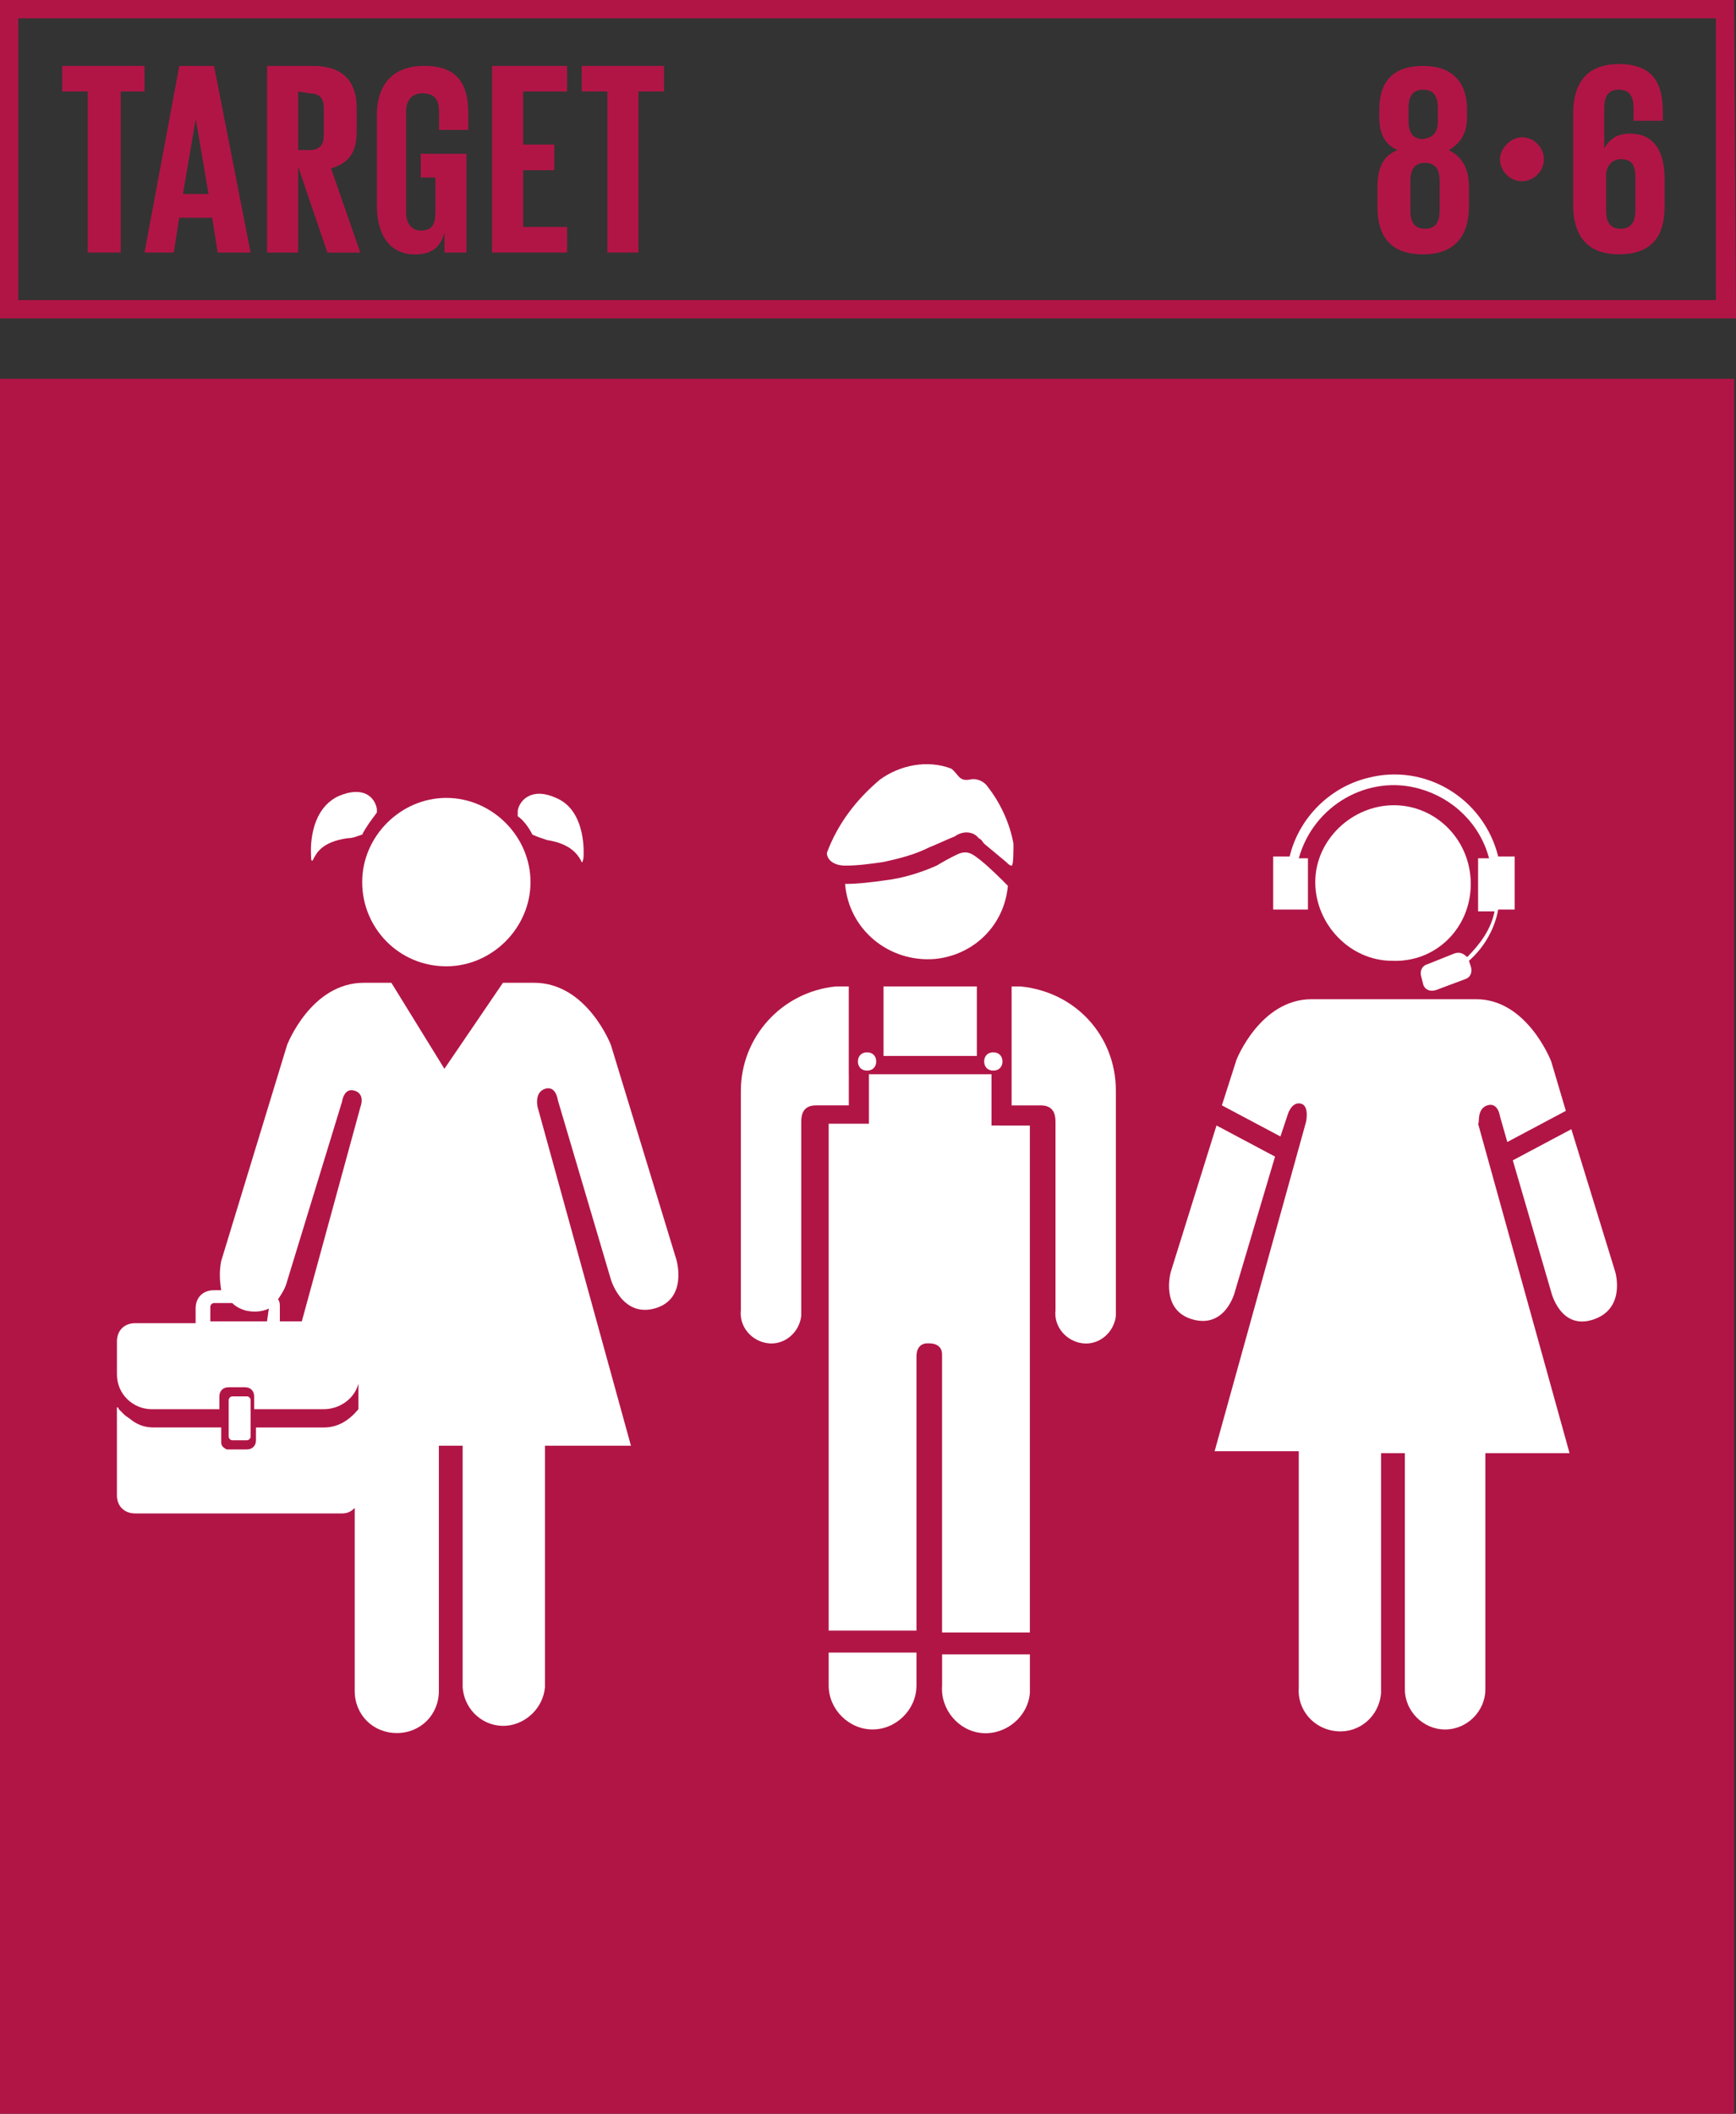 <?xml version="1.0" encoding="UTF-8"?><svg id="Capa_1" xmlns="http://www.w3.org/2000/svg" viewBox="0 0 467 568.37"><rect x="0" y="0" width="467" height="568.37" fill="#333333" stroke="none"/><defs><style>.cls-1{fill:#fff;}.cls-2{fill:#b11546;}</style></defs><path class="cls-2" d="M4.92,80.7H461.59V4.92H4.92V80.7Zm462.08,4.92H0V0H466.51l.49,85.62Z"/><polygon class="cls-2" points="16.73 17.72 38.88 17.72 38.88 24.6 32.48 24.6 32.48 67.91 23.62 67.91 23.62 24.6 16.73 24.6 16.73 17.72"/><path class="cls-2" d="M49.21,52.16h6.89l-3.44-20.18-3.44,20.18Zm-10.33,15.75l9.35-50.19h9.35l9.84,50.19h-8.86l-1.48-9.35h-8.86l-1.48,9.35h-7.87Z"/><path class="cls-2" d="M80.21,24.6v15.75h2.95c2.95,0,3.94-1.48,3.94-3.94v-7.38c0-2.95-1.48-3.94-3.94-3.94l-2.95-.49Zm0,20.18v23.13h-8.37V17.72h12.3c8.37,0,11.81,4.43,11.81,11.32v6.4c0,5.41-1.97,8.37-6.89,9.84l7.87,22.64h-8.86l-7.87-23.13Z"/><path class="cls-2" d="M113.67,41.34h11.81v26.57h-5.91v-5.41c-.98,3.94-3.44,5.91-7.87,5.91-7.38,0-10.33-5.91-10.33-13.29V31c0-7.87,3.94-13.29,12.79-13.29,9.35,0,11.81,5.41,11.81,12.79v4.43h-7.87v-4.92c0-2.95-.98-4.92-4.43-4.92-2.95,0-4.43,1.97-4.43,4.92v27.07c0,2.95,1.48,4.92,3.94,4.92,2.95,0,3.94-1.48,3.94-4.92v-9.35h-3.94v-6.4h.49Z"/><polygon class="cls-2" points="132.37 17.72 152.55 17.72 152.55 24.6 140.74 24.6 140.74 38.88 149.11 38.88 149.11 45.77 140.74 45.77 140.74 61.02 152.55 61.02 152.55 67.91 132.37 67.91 132.37 17.72"/><polygon class="cls-2" points="156.49 17.72 178.63 17.72 178.63 24.6 171.74 24.6 171.74 67.91 163.38 67.91 163.38 24.6 156.49 24.6 156.49 17.72"/><path class="cls-2" d="M386.79,32.48v-3.44c0-2.95-.98-4.92-3.94-4.92s-3.94,1.97-3.94,4.92v3.44c0,2.95,.98,4.92,3.94,4.92,2.95-.49,3.94-1.97,3.94-4.92m.49,24.11v-7.87c0-2.95-.98-4.92-3.94-4.92s-3.94,1.97-3.94,4.92v7.87c0,2.95,.98,4.92,3.94,4.92s3.94-1.97,3.94-4.92m-16.73-.98v-5.41c0-4.92,1.48-8.37,5.41-9.84-3.44-1.48-4.92-4.43-4.92-8.86v-1.97c0-7.87,3.94-11.81,11.81-11.81s11.81,4.43,11.81,11.81v1.97c0,3.94-1.48,6.89-4.92,8.86,3.94,1.97,5.41,5.41,5.41,9.84v5.41c0,7.38-3.44,12.79-12.3,12.79s-12.3-4.92-12.3-12.79"/><path class="cls-2" d="M409.42,36.91c3.44,0,5.91,2.95,5.91,5.91,0,3.44-2.95,5.91-5.91,5.91-3.44,0-5.91-2.95-5.91-5.91s2.95-5.91,5.91-5.91"/><path class="cls-2" d="M439.93,56.59v-8.86c0-3.44-.98-4.92-3.94-4.92-2.46,0-3.94,1.97-3.94,4.43v9.35c0,2.95,.98,4.92,3.94,4.92,2.46,0,3.94-1.48,3.94-4.92m-16.73-1.48V30.51c0-7.87,3.44-13.29,12.3-13.29,9.35,0,11.81,5.41,11.81,12.79v2.46h-7.87v-3.44c0-2.95-.98-4.92-3.94-4.92s-3.94,1.97-3.94,4.92v10.83c1.48-2.46,3.44-3.94,6.89-3.94,5.91,0,9.35,3.94,9.35,12.3v7.38c0,7.87-3.44,12.79-12.3,12.79s-12.3-5.41-12.3-13.29"/><g><rect class="cls-2" y="101.86" width="466.51" height="466.51"/><path class="cls-1" d="M395.65,237.68c0-11.81-9.35-21.16-20.67-21.16s-21.16,9.35-21.16,20.67,9.35,21.16,20.67,21.16c11.81,.49,21.16-8.86,21.16-20.67"/><path class="cls-1" d="M332.17,347.42l10.83-36.42-15.75-8.37-12.3,39.37s-2.95,10.33,5.91,12.79c8.86,2.46,11.32-7.38,11.32-7.38"/><path class="cls-1" d="M400.07,297.23c2.95-.98,3.44,2.95,3.44,2.95l1.97,6.89,15.75-8.37-3.94-13.29s-6.4-16.73-20.18-16.73h-44.29c-13.78,0-20.18,16.24-20.18,16.24l-3.94,12.3,15.75,8.37,1.97-5.91s.98-3.44,3.44-2.95c2.46,.49,1.48,4.92,1.48,4.92l-24.6,88.58h22.64v63.48c-.49,5.91,3.94,11.32,10.33,11.81,5.91,.49,11.32-3.94,11.81-10.33v-64.46h6.4v63.48c0,5.91,4.92,10.83,10.83,10.83s10.83-4.92,10.83-10.83v-63.48h22.64l-24.6-88.58c.49,0-.49-3.94,2.46-4.92"/><path class="cls-1" d="M434.52,342.01l-11.81-38.38-15.75,8.37,10.33,35.43s2.46,10.33,11.32,7.38c8.86-2.95,5.91-12.79,5.91-12.79"/><path class="cls-1" d="M351.85,230.79h-2.46c3.94-14.27,18.7-22.64,32.48-18.7,8.86,2.46,16.24,9.35,18.7,18.7h-2.95v14.27h4.43c-.98,4.92-3.94,8.86-7.38,12.3-.98-.98-1.97-1.48-3.44-.98l-7.38,2.95c-1.48,.49-1.97,1.97-1.48,3.44l.49,1.97c.49,1.48,1.97,1.97,3.44,1.48l7.87-2.95c1.48-.49,1.97-1.97,1.48-3.44l-.49-1.48c3.94-3.44,6.89-8.37,7.87-13.78h4.43v-14.27h-4.43c-3.94-15.75-19.68-25.1-34.94-21.16-10.33,2.46-18.7,10.83-21.16,21.16h-4.43v14.27h9.35v-13.78Z"/><path class="cls-1" d="M96.94,297.72l-15.75,57.58h-5.91v-3.94c0-.49,0-1.48-.49-1.97,.98-1.48,1.97-2.95,2.46-4.92l14.76-48.23s.49-3.94,3.44-2.95c2.95,.98,1.48,4.43,1.48,4.43m-25.1,57.58h-15.25v-3.94c0-.49,.49-.98,.98-.98h4.92c.98,.98,1.97,1.48,3.44,1.97,1.97,.49,4.43,.49,6.4-.49l-.49,3.44Zm110.23-16.24l-17.72-58.07s-6.4-16.73-20.67-16.73h-8.37l-15.75,23.13-14.27-23.13h-7.38c-14.27,0-20.67,16.73-20.67,16.73l-17.72,58.07c-.49,2.46-.49,4.92,0,7.87h-1.97c-2.95,0-4.92,1.97-4.92,4.92v3.94h-16.24c-2.95,0-4.92,1.97-4.92,4.92v8.86c0,5.41,4.43,9.35,9.35,9.35h18.21v-3.44c0-1.48,.98-2.46,2.46-2.46h4.43c1.48,0,2.46,.98,2.46,2.46v3.44h18.7c4.43,0,8.37-2.95,9.35-6.89v6.89c-2.46,2.95-5.41,4.92-9.35,4.92h-18.21v3.44c0,1.48-.98,2.46-2.46,2.46h-5.41c-.98-.49-1.48-.98-1.48-1.97v-3.94h-18.21c-1.97,0-3.94-.49-5.91-1.97-.49-.49-1.48-.98-1.97-1.48-.49-.49-.98-.98-1.48-1.48,0,0,0-.49-.49-.49v23.62c0,2.95,1.97,4.92,4.92,4.92h55.61c1.48,0,2.46-.49,3.44-1.48v49.21c0,6.4,4.92,11.32,11.32,11.32s11.32-4.92,11.32-11.32v-65.94h6.4v64.96c.49,6.4,5.91,10.83,11.81,10.33,5.41-.49,9.84-4.92,10.33-10.33v-64.96h23.13l-25.1-91.04s-.98-3.94,1.97-4.92c2.95-.98,3.44,2.95,3.44,2.95l14.27,48.23s2.95,10.33,11.81,7.87c8.86-2.46,5.91-12.79,5.91-12.79"/><path class="cls-1" d="M84.15,231.29c.98-1.97,2.46-4.92,9.35-5.91,1.48,0,2.46-.49,3.94-.98,.98-1.97,2.46-3.94,3.94-5.91v-.98c-.49-2.95-3.44-6.4-10.33-3.44-8.37,3.94-7.38,15.75-7.38,15.75,0,.98,0,1.97,.49,1.48"/><path class="cls-1" d="M143.2,224.4c.98,.49,2.46,.98,3.94,1.48,6.4,.98,8.37,3.94,9.35,5.91,0,.49,.49-.49,.49-1.48,0,0,.98-12.3-7.38-15.75-6.4-2.95-9.84,.49-10.33,3.44v1.48c1.48,.98,2.95,2.95,3.94,4.92"/><path class="cls-1" d="M120.07,259.83c12.3,0,22.64-10.33,22.64-22.64s-10.33-22.64-22.64-22.64-22.64,10.33-22.64,22.64,9.84,22.64,22.64,22.64"/><path class="cls-1" d="M62.5,375.47h3.94c.49,0,.98,.49,.98,.98v9.84c0,.49-.49,.98-.98,.98h-3.94c-.49,0-.98-.49-.98-.98v-9.84c0-.49,.49-.98,.98-.98"/><path class="cls-1" d="M222.92,453.22c0,6.4,5.41,11.81,11.81,11.81s11.81-5.41,11.81-11.81v-8.86h-23.62v8.86Z"/><path class="cls-1" d="M253.43,453.22c-.49,6.4,4.43,12.3,10.83,12.79,6.4,.49,12.3-4.43,12.79-10.83v-10.33h-23.62v8.37Z"/><path class="cls-1" d="M228.33,288.86v-23.62h-3.44c-14.76,1.48-25.59,13.78-25.59,28.05v59.05c-.49,4.43,2.95,8.37,7.38,8.86s8.37-2.95,8.86-7.38v-52.16c0-1.97,.49-4.43,3.94-4.43h8.86v-8.37Z"/><polygon class="cls-1" points="237.68 283.94 262.78 283.94 262.78 265.24 249.99 265.24 237.68 265.24 237.68 283.94"/><path class="cls-1" d="M269.18,302.64h-2.46v-13.78h-32.97v13.29h-10.83v136.31h23.62v-73.81c0-1.97,.98-3.44,2.95-3.44h.49c1.97,0,3.44,.98,3.44,2.95v74.8h23.62v-136.31h-7.87Z"/><path class="cls-1" d="M274.59,265.24h-2.46v31.99h7.87c3.44,0,3.94,2.46,3.94,4.43v50.69c-.49,4.43,2.95,8.37,7.38,8.86,4.43,.49,8.37-2.95,8.86-7.38v-60.53c0-14.76-10.83-26.57-25.59-28.05"/><path class="cls-1" d="M264.75,285.42c0,1.48,.98,2.46,2.46,2.46s2.46-.98,2.46-2.46-.98-2.46-2.46-2.46-2.46,.98-2.46,2.46"/><path class="cls-1" d="M230.79,285.42c0,1.48,.98,2.46,2.46,2.46s2.46-.98,2.46-2.46-.98-2.46-2.46-2.46-2.46,.98-2.46,2.46"/><path class="cls-1" d="M263.76,231.29c-1.97-1.48-3.44-2.95-6.4-1.48-1.97,.98-2.95,1.48-5.41,2.95-4.43,1.97-9.35,3.44-13.78,3.94-3.44,.49-7.38,.98-10.83,.98,.98,12.3,11.81,21.16,24.11,20.18,10.33-.98,18.7-8.86,19.68-19.68-2.46-2.46-4.92-4.92-7.38-6.89"/><path class="cls-1" d="M227.35,232.76c3.44,0,6.89-.49,10.33-.98,4.43-.98,8.37-1.97,12.3-3.94,2.46-.98,4.43-1.97,6.89-2.95,1.97-1.48,4.92-1.48,6.4,.49,.98,.49,.98,.98,1.48,1.48l5.91,4.92c.49,.49,.98,.98,1.48,.98s.49-3.94,.49-5.91c-.98-5.41-3.44-10.83-6.89-15.25-.98-1.48-2.95-2.46-4.92-1.97-2.95,.49-2.95-1.48-4.92-2.95-6.4-2.46-13.78-.98-19.19,2.95-6.4,5.41-11.32,11.81-14.27,19.68,0,1.97,1.97,3.44,4.92,3.44"/></g></svg>